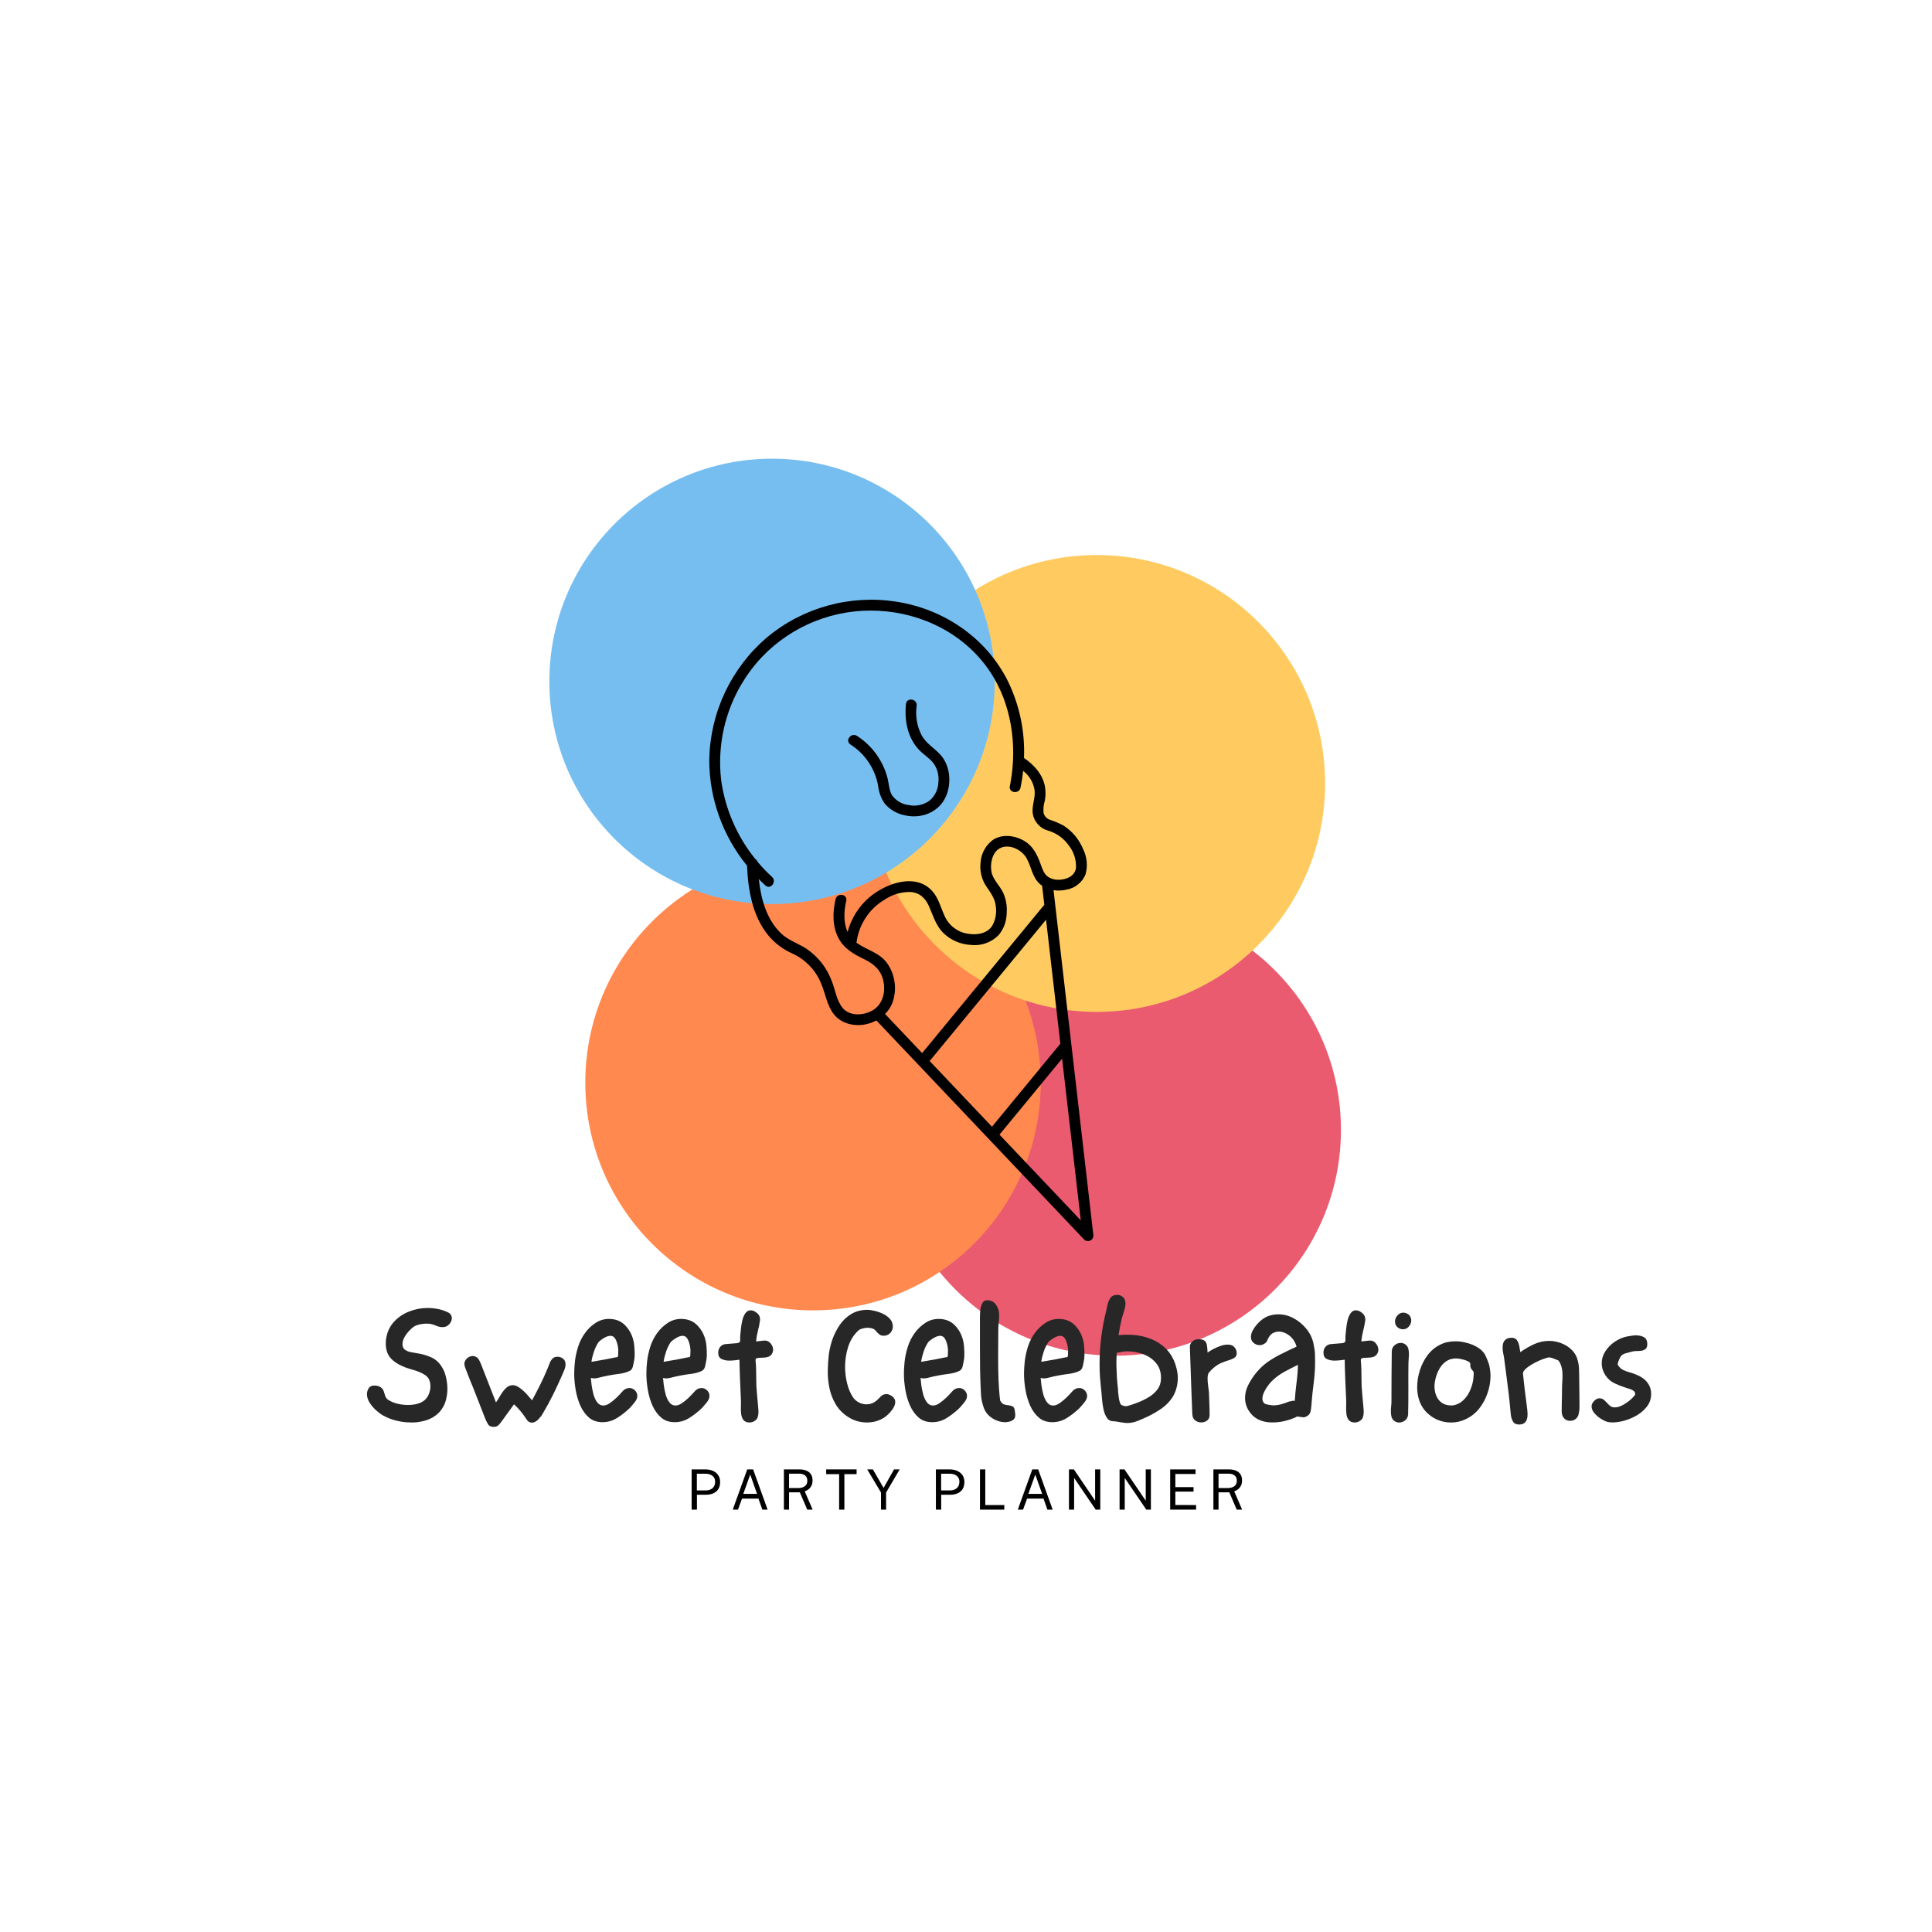 <svg xmlns="http://www.w3.org/2000/svg" xmlns:xlink="http://www.w3.org/1999/xlink" width="500" zoomAndPan="magnify" viewBox="0 0 375 375" height="500" preserveAspectRatio="xMidYMid meet" version="1.0"><defs><g/><clipPath id="b14a99d9f2"><path d="M 172.621 175.48 L 260.277 175.48 L 260.277 263.141 L 172.621 263.141 Z M 172.621 175.48 " clip-rule="nonzero"/></clipPath><clipPath id="e4d778e21e"><path d="M 216.449 175.48 C 192.242 175.48 172.621 195.105 172.621 219.312 C 172.621 243.516 192.242 263.141 216.449 263.141 C 240.656 263.141 260.277 243.516 260.277 219.312 C 260.277 195.105 240.656 175.48 216.449 175.48 Z M 216.449 175.48 " clip-rule="nonzero"/></clipPath><clipPath id="edb59a9eaa"><path d="M 0.621 0.48 L 88.277 0.48 L 88.277 88.141 L 0.621 88.141 Z M 0.621 0.48 " clip-rule="nonzero"/></clipPath><clipPath id="aefa343d0f"><path d="M 44.449 0.48 C 20.242 0.48 0.621 20.105 0.621 44.312 C 0.621 68.516 20.242 88.141 44.449 88.141 C 68.656 88.141 88.277 68.516 88.277 44.312 C 88.277 20.105 68.656 0.48 44.449 0.48 Z M 44.449 0.48 " clip-rule="nonzero"/></clipPath><clipPath id="13ec55e6be"><rect x="0" width="89" y="0" height="89"/></clipPath><clipPath id="40766f3345"><path d="M 113.605 165.934 L 202.008 165.934 L 202.008 254.34 L 113.605 254.34 Z M 113.605 165.934 " clip-rule="nonzero"/></clipPath><clipPath id="41968304ae"><path d="M 157.809 165.934 C 133.395 165.934 113.605 185.727 113.605 210.137 C 113.605 234.547 133.395 254.34 157.809 254.34 C 182.219 254.34 202.008 234.547 202.008 210.137 C 202.008 185.727 182.219 165.934 157.809 165.934 Z M 157.809 165.934 " clip-rule="nonzero"/></clipPath><clipPath id="e9a77a271b"><path d="M 0.605 0.934 L 89.008 0.934 L 89.008 89.34 L 0.605 89.34 Z M 0.605 0.934 " clip-rule="nonzero"/></clipPath><clipPath id="4dfe5b6cb3"><path d="M 44.809 0.934 C 20.395 0.934 0.605 20.727 0.605 45.137 C 0.605 69.547 20.395 89.34 44.809 89.34 C 69.219 89.34 89.008 69.547 89.008 45.137 C 89.008 20.727 69.219 0.934 44.809 0.934 Z M 44.809 0.934 " clip-rule="nonzero"/></clipPath><clipPath id="0e2bd06839"><rect x="0" width="90" y="0" height="90"/></clipPath><clipPath id="1d4f831be4"><path d="M 168.527 107.73 L 257.207 107.73 L 257.207 196.41 L 168.527 196.41 Z M 168.527 107.73 " clip-rule="nonzero"/></clipPath><clipPath id="76eafc3d68"><path d="M 212.867 107.73 C 188.379 107.73 168.527 127.582 168.527 152.07 C 168.527 176.559 188.379 196.41 212.867 196.41 C 237.355 196.41 257.207 176.559 257.207 152.07 C 257.207 127.582 237.355 107.73 212.867 107.73 Z M 212.867 107.73 " clip-rule="nonzero"/></clipPath><clipPath id="53c1c08673"><path d="M 0.527 0.73 L 89.207 0.73 L 89.207 89.41 L 0.527 89.41 Z M 0.527 0.73 " clip-rule="nonzero"/></clipPath><clipPath id="2ec98ac075"><path d="M 44.867 0.73 C 20.379 0.73 0.527 20.582 0.527 45.07 C 0.527 69.559 20.379 89.41 44.867 89.41 C 69.355 89.41 89.207 69.559 89.207 45.07 C 89.207 20.582 69.355 0.73 44.867 0.73 Z M 44.867 0.73 " clip-rule="nonzero"/></clipPath><clipPath id="27722af25f"><rect x="0" width="90" y="0" height="90"/></clipPath><clipPath id="fea9c8217f"><path d="M 106.629 89.031 L 193.082 89.031 L 193.082 175.48 L 106.629 175.48 Z M 106.629 89.031 " clip-rule="nonzero"/></clipPath><clipPath id="bcf639f3fa"><path d="M 149.855 89.031 C 125.984 89.031 106.629 108.387 106.629 132.258 C 106.629 156.129 125.984 175.48 149.855 175.48 C 173.727 175.48 193.082 156.129 193.082 132.258 C 193.082 108.387 173.727 89.031 149.855 89.031 Z M 149.855 89.031 " clip-rule="nonzero"/></clipPath><clipPath id="767010f7cc"><path d="M 0.629 0.031 L 87.082 0.031 L 87.082 86.48 L 0.629 86.48 Z M 0.629 0.031 " clip-rule="nonzero"/></clipPath><clipPath id="f6fa81efe7"><path d="M 43.855 0.031 C 19.984 0.031 0.629 19.387 0.629 43.258 C 0.629 67.129 19.984 86.48 43.855 86.48 C 67.727 86.48 87.082 67.129 87.082 43.258 C 87.082 19.387 67.727 0.031 43.855 0.031 Z M 43.855 0.031 " clip-rule="nonzero"/></clipPath><clipPath id="f0fab759bc"><rect x="0" width="88" y="0" height="87"/></clipPath><clipPath id="3c5376628f"><path d="M 137 116 L 213 116 L 213 241 L 137 241 Z M 137 116 " clip-rule="nonzero"/></clipPath><clipPath id="89a4b41453"><path d="M 126.637 129.566 L 186.473 105.48 L 236.879 230.719 L 177.043 254.801 Z M 126.637 129.566 " clip-rule="nonzero"/></clipPath><clipPath id="1a35f8b658"><path d="M 126.637 129.566 L 186.473 105.48 L 236.879 230.719 L 177.043 254.801 Z M 126.637 129.566 " clip-rule="nonzero"/></clipPath><clipPath id="47c20c355f"><path d="M 126.637 129.566 L 186.473 105.48 L 236.879 230.719 L 177.043 254.801 Z M 126.637 129.566 " clip-rule="nonzero"/></clipPath><clipPath id="47f854f4c2"><rect x="0" width="252" y="0" height="60"/></clipPath></defs><g clip-path="url(#b14a99d9f2)"><g clip-path="url(#e4d778e21e)"><g transform="matrix(1, 0, 0, 1, 172, 175)"><g clip-path="url(#13ec55e6be)"><g clip-path="url(#edb59a9eaa)"><g clip-path="url(#aefa343d0f)"><path fill="#ea5b6f" d="M 0.621 0.48 L 88.277 0.48 L 88.277 88.141 L 0.621 88.141 Z M 0.621 0.48 " fill-opacity="1" fill-rule="nonzero"/></g></g></g></g></g></g><g clip-path="url(#40766f3345)"><g clip-path="url(#41968304ae)"><g transform="matrix(1, 0, 0, 1, 113, 165)"><g clip-path="url(#0e2bd06839)"><g clip-path="url(#e9a77a271b)"><g clip-path="url(#4dfe5b6cb3)"><path fill="#ff894f" d="M 0.605 0.934 L 89.008 0.934 L 89.008 89.34 L 0.605 89.34 Z M 0.605 0.934 " fill-opacity="1" fill-rule="nonzero"/></g></g></g></g></g></g><g clip-path="url(#1d4f831be4)"><g clip-path="url(#76eafc3d68)"><g transform="matrix(1, 0, 0, 1, 168, 107)"><g clip-path="url(#27722af25f)"><g clip-path="url(#53c1c08673)"><g clip-path="url(#2ec98ac075)"><path fill="#ffcb61" d="M 0.527 0.73 L 89.207 0.73 L 89.207 89.41 L 0.527 89.41 Z M 0.527 0.73 " fill-opacity="1" fill-rule="nonzero"/></g></g></g></g></g></g><g clip-path="url(#fea9c8217f)"><g clip-path="url(#bcf639f3fa)"><g transform="matrix(1, 0, 0, 1, 106, 89)"><g clip-path="url(#f0fab759bc)"><g clip-path="url(#767010f7cc)"><g clip-path="url(#f6fa81efe7)"><path fill="#77bef0" d="M 0.629 0.031 L 87.082 0.031 L 87.082 86.48 L 0.629 86.48 Z M 0.629 0.031 " fill-opacity="1" fill-rule="nonzero"/></g></g></g></g></g></g><g clip-path="url(#3c5376628f)"><g clip-path="url(#89a4b41453)"><g clip-path="url(#1a35f8b658)"><g clip-path="url(#47c20c355f)"><path fill="#000000" d="M 206.465 160.266 C 205.633 159.812 204.77 159.441 203.871 159.148 C 203.555 159.055 203.281 158.891 203.051 158.656 C 202.816 158.422 202.656 158.148 202.562 157.832 C 202.477 157.012 202.555 156.211 202.797 155.422 C 202.977 154.484 202.984 153.547 202.816 152.605 C 202.344 150.25 200.699 148.438 198.758 147.129 C 198.949 141.945 197.93 137.012 195.691 132.328 C 191.504 123.832 183.215 118.207 173.961 116.785 C 171.734 116.438 169.496 116.328 167.246 116.461 C 164.996 116.59 162.785 116.957 160.617 117.559 C 158.445 118.164 156.367 118.988 154.371 120.035 C 152.379 121.082 150.52 122.332 148.793 123.777 C 147.086 125.242 145.551 126.871 144.188 128.664 C 142.824 130.457 141.664 132.375 140.703 134.414 C 139.746 136.453 139.008 138.57 138.496 140.77 C 137.984 142.965 137.707 145.191 137.664 147.449 C 137.664 151.199 138.293 154.84 139.555 158.375 C 140.816 161.91 142.633 165.129 145.004 168.035 C 145.184 172.742 146.062 177.863 149.16 181.594 C 150.469 183.145 152.051 184.324 153.91 185.129 C 155.16 185.715 156.262 186.508 157.211 187.516 C 158.16 188.523 158.891 189.668 159.406 190.957 C 160.219 192.887 160.523 195.176 161.848 196.859 C 163.336 198.754 165.938 199.301 168.203 198.781 C 168.867 198.625 169.504 198.391 170.105 198.066 C 180.512 209.043 190.922 220.016 201.328 230.992 L 210.348 240.504 C 210.492 240.684 210.68 240.805 210.902 240.863 C 211.129 240.922 211.348 240.906 211.562 240.82 C 211.777 240.734 211.945 240.59 212.066 240.395 C 212.191 240.195 212.242 239.98 212.223 239.746 C 210.164 221.941 208.109 204.137 206.055 186.328 C 205.531 181.812 205.012 177.297 204.488 172.781 C 205.352 172.91 206.211 172.871 207.059 172.668 C 207.875 172.523 208.605 172.188 209.25 171.664 C 209.895 171.145 210.379 170.496 210.695 169.73 C 210.926 168.918 211 168.094 210.926 167.25 C 210.848 166.41 210.625 165.609 210.254 164.852 C 209.461 162.934 208.199 161.402 206.465 160.266 Z M 172.258 187.047 C 170.805 184.953 168.395 184.461 166.406 183.098 C 166.344 183.055 166.285 183.008 166.227 182.961 C 166.254 182.883 166.273 182.805 166.285 182.723 C 166.527 181.051 167.117 179.508 168.047 178.102 C 168.98 176.691 170.168 175.551 171.609 174.68 C 173.133 173.645 174.816 173.129 176.66 173.133 C 178.5 173.238 179.637 174.332 180.344 175.965 C 181.129 177.781 181.676 179.676 183.117 181.117 C 183.844 181.809 184.672 182.355 185.594 182.75 C 186.52 183.145 187.48 183.367 188.484 183.414 C 189.48 183.523 190.453 183.406 191.395 183.066 C 192.336 182.727 193.156 182.199 193.855 181.48 C 194.859 180.242 195.371 178.824 195.398 177.227 C 195.504 175.844 195.273 174.52 194.703 173.25 C 194.047 171.891 192.766 170.777 192.453 169.27 C 192.137 167.746 192.547 165.516 194 164.688 C 195.816 163.652 198.355 164.926 199.281 166.613 C 200.203 168.297 200.355 170.281 201.871 171.621 C 202 171.734 202.137 171.836 202.277 171.93 C 202.422 173.156 202.562 174.383 202.703 175.609 L 178.988 204.402 L 171.789 196.812 C 172.566 196.035 173.105 195.121 173.406 194.062 C 173.738 192.867 173.805 191.656 173.602 190.43 C 173.402 189.203 172.953 188.078 172.258 187.047 Z M 209.777 236.871 C 204.52 231.324 199.258 225.781 194 220.234 L 206.152 205.48 C 206.898 211.934 207.645 218.391 208.391 224.848 C 208.852 228.855 209.316 232.863 209.777 236.871 Z M 205.816 202.582 C 205.809 202.594 205.801 202.602 205.789 202.613 L 192.543 218.695 C 188.504 214.438 184.469 210.184 180.43 205.926 C 180.492 205.875 180.547 205.82 180.598 205.758 L 203.039 178.516 Z M 208.852 168.422 C 208.668 170.008 207.09 170.703 205.648 170.758 C 204.855 170.809 204.121 170.625 203.445 170.203 C 202.633 169.648 202.316 168.652 202 167.766 C 201.305 165.812 200.449 164.086 198.547 163.066 C 196.812 162.141 194.551 161.891 192.828 162.949 C 192.094 163.465 191.508 164.113 191.07 164.898 C 190.629 165.684 190.383 166.523 190.328 167.422 C 190.227 168.262 190.281 169.09 190.488 169.906 C 190.695 170.727 191.039 171.48 191.527 172.172 C 192.363 173.406 193.156 174.465 193.297 176.008 C 193.449 177.242 193.246 178.414 192.688 179.523 C 191.73 181.223 189.641 181.539 187.871 181.234 C 186.883 181.09 185.992 180.715 185.195 180.113 C 184.398 179.512 183.789 178.754 183.375 177.844 C 182.602 176.199 182.188 174.316 180.934 172.938 C 178.043 169.746 173.242 171.113 170.129 173.141 C 168.746 174.039 167.57 175.152 166.605 176.492 C 165.641 177.828 164.945 179.297 164.527 180.895 C 163.684 179.086 163.793 176.867 164.258 174.844 C 164.562 173.523 162.484 173.227 162.184 174.535 C 161.594 177.094 161.523 179.898 162.844 182.258 C 163.949 184.223 165.758 185.219 167.715 186.164 C 169.629 187.09 171.074 188.336 171.488 190.531 C 171.902 192.711 171.297 195.043 169.266 196.172 C 167.574 197.109 164.926 197.285 163.566 195.656 C 162.355 194.207 162.102 192 161.395 190.289 C 160.395 187.715 158.754 185.652 156.469 184.105 C 154.777 183.047 152.945 182.504 151.488 181.059 C 148.75 178.336 147.688 174.434 147.285 170.617 C 147.445 170.781 147.598 170.945 147.758 171.109 C 148.02 171.367 148.289 171.621 148.559 171.867 C 149.559 172.781 150.84 171.117 149.844 170.207 C 148.84 169.289 147.902 168.305 147.031 167.262 C 146.969 167.039 146.832 166.875 146.629 166.766 C 144.875 164.594 143.434 162.227 142.309 159.668 C 141.188 157.109 140.422 154.449 140.012 151.684 C 139.738 149.5 139.703 147.316 139.914 145.125 C 140.121 142.934 140.566 140.797 141.25 138.707 C 141.93 136.617 142.832 134.629 143.953 132.742 C 145.074 130.855 146.387 129.113 147.895 127.52 C 149.352 125.996 150.953 124.648 152.703 123.473 C 154.449 122.297 156.305 121.324 158.262 120.551 C 160.223 119.777 162.238 119.223 164.32 118.887 C 166.398 118.551 168.488 118.441 170.594 118.555 C 179.219 119.02 187.457 123.203 192.27 130.527 C 196.309 136.684 197.43 144.539 196.172 151.715 C 196.121 152.004 196.066 152.293 196.008 152.582 C 195.727 153.91 197.805 154.211 198.082 152.891 C 198.309 151.812 198.477 150.723 198.59 149.629 C 199.203 150.094 199.703 150.66 200.09 151.328 C 200.477 151.992 200.723 152.707 200.824 153.473 C 200.965 154.996 200.227 156.453 200.461 157.977 C 200.602 158.754 200.938 159.434 201.469 160.016 C 202 160.602 202.645 161 203.402 161.211 C 205.062 161.703 206.402 162.652 207.418 164.059 C 208.422 165.34 208.902 166.793 208.852 168.422 Z M 182.41 146.355 C 184.414 148.441 184.742 151.887 183.648 154.492 C 182.305 157.699 178.742 159.039 175.48 158.219 C 173.965 157.887 172.703 157.129 171.695 155.945 C 170.988 154.891 170.57 153.738 170.434 152.477 C 170.133 150.832 169.512 149.316 168.578 147.926 C 167.645 146.539 166.473 145.398 165.062 144.5 C 163.934 143.746 165.227 142.09 166.344 142.84 C 167.836 143.797 169.098 145 170.125 146.441 C 171.156 147.887 171.883 149.473 172.309 151.195 C 172.547 152.234 172.582 153.43 173.145 154.363 C 173.527 154.895 174.004 155.328 174.57 155.66 C 175.137 155.992 175.746 156.191 176.398 156.266 C 177.125 156.418 177.852 156.41 178.574 156.242 C 179.297 156.074 179.953 155.766 180.539 155.309 C 181.047 154.844 181.438 154.293 181.719 153.664 C 181.996 153.035 182.141 152.375 182.152 151.684 C 182.262 150.363 181.93 149.168 181.152 148.094 C 180.391 147.133 179.285 146.484 178.438 145.602 C 176.145 143.215 175.523 139.844 175.848 136.652 C 175.98 135.301 178.059 135.613 177.922 136.961 C 177.645 138.98 177.969 140.898 178.887 142.719 C 179.75 144.273 181.215 145.113 182.41 146.355 Z M 182.41 146.355 " fill-opacity="1" fill-rule="nonzero"/></g></g></g></g><g transform="matrix(1, 0, 0, 1, 70, 238)"><g clip-path="url(#47f854f4c2)"><g fill="#272727" fill-opacity="1"><g transform="translate(0.417, 38.11)"><g><path d="M 10.578 -0.062 C 10.055 0 9.422 0.008 8.672 -0.031 C 7.922 -0.07 7.129 -0.203 6.297 -0.422 C 5.473 -0.641 4.68 -0.957 3.922 -1.375 C 3.504 -1.613 3.055 -1.945 2.578 -2.375 C 2.098 -2.812 1.68 -3.301 1.328 -3.844 C 0.984 -4.395 0.812 -4.953 0.812 -5.516 C 0.812 -5.816 0.879 -6.113 1.016 -6.406 C 1.211 -6.883 1.582 -7.141 2.125 -7.172 C 2.664 -7.203 3.125 -7.086 3.5 -6.828 C 3.801 -6.609 3.992 -6.344 4.078 -6.031 C 4.172 -5.727 4.266 -5.43 4.359 -5.141 C 4.453 -4.848 4.656 -4.594 4.969 -4.375 C 5.594 -3.977 6.363 -3.695 7.281 -3.531 C 8.195 -3.375 9.102 -3.363 10 -3.5 C 10.906 -3.645 11.617 -3.969 12.141 -4.469 C 12.453 -4.781 12.691 -5.16 12.859 -5.609 C 13.035 -6.066 13.125 -6.535 13.125 -7.016 C 13.125 -8.016 12.801 -8.734 12.156 -9.172 C 11.52 -9.609 10.691 -9.969 9.672 -10.25 C 7.816 -10.75 6.445 -11.441 5.562 -12.328 C 4.688 -13.211 4.332 -14.457 4.5 -16.062 C 4.676 -17.414 5.164 -18.547 5.969 -19.453 C 6.781 -20.367 7.773 -21.062 8.953 -21.531 C 10.129 -22 11.336 -22.234 12.578 -22.234 C 13.273 -22.234 13.945 -22.164 14.594 -22.031 C 15.25 -21.906 15.867 -21.703 16.453 -21.422 C 16.766 -21.285 16.977 -21.113 17.094 -20.906 C 17.219 -20.707 17.281 -20.488 17.281 -20.25 C 17.281 -19.832 17.109 -19.438 16.766 -19.062 C 16.43 -18.695 16.016 -18.516 15.516 -18.516 C 15.055 -18.516 14.609 -18.613 14.172 -18.812 C 13.734 -19.008 13.297 -19.129 12.859 -19.172 C 12.41 -19.211 11.953 -19.195 11.484 -19.125 C 11.016 -19.062 10.57 -18.938 10.156 -18.75 C 9.852 -18.594 9.504 -18.312 9.109 -17.906 C 8.711 -17.508 8.379 -17.07 8.109 -16.594 C 7.836 -16.113 7.703 -15.656 7.703 -15.219 C 7.703 -14.719 7.863 -14.352 8.188 -14.125 C 8.52 -13.895 8.906 -13.738 9.344 -13.656 C 9.781 -13.582 10.16 -13.516 10.484 -13.453 C 11.379 -13.328 12.25 -13.086 13.094 -12.734 C 13.945 -12.391 14.633 -11.836 15.156 -11.078 C 15.613 -10.441 15.938 -9.719 16.125 -8.906 C 16.32 -8.102 16.422 -7.301 16.422 -6.5 C 16.422 -5.863 16.336 -5.195 16.172 -4.5 C 16.016 -3.812 15.723 -3.16 15.297 -2.547 C 14.867 -1.93 14.273 -1.398 13.516 -0.953 C 12.754 -0.516 11.773 -0.219 10.578 -0.062 Z M 10.578 -0.062 "/></g></g></g><g fill="#272727" fill-opacity="1"><g transform="translate(18.506, 38.11)"><g><path d="M 7.312 0.844 C 6.77 0.844 6.395 0.656 6.188 0.281 C 5.977 -0.082 5.801 -0.445 5.656 -0.812 L 3.266 -6.922 C 3.129 -7.223 2.973 -7.598 2.797 -8.047 C 2.629 -8.492 2.453 -8.945 2.266 -9.406 C 2.078 -9.863 1.922 -10.27 1.797 -10.625 C 1.68 -10.988 1.625 -11.234 1.625 -11.359 C 1.625 -11.734 1.773 -12.078 2.078 -12.391 C 2.391 -12.703 2.742 -12.875 3.141 -12.906 L 3.391 -12.906 C 3.922 -12.812 4.289 -12.547 4.5 -12.109 C 4.719 -11.68 4.906 -11.25 5.062 -10.812 L 7.766 -3.891 C 8.004 -4.234 8.273 -4.672 8.578 -5.203 C 8.891 -5.742 9.242 -6.219 9.641 -6.625 C 10.047 -7.039 10.5 -7.25 11 -7.25 C 11.438 -7.25 11.895 -7.07 12.375 -6.719 C 12.852 -6.375 13.305 -5.969 13.734 -5.5 C 14.16 -5.031 14.504 -4.633 14.766 -4.312 C 15.328 -5.332 15.867 -6.367 16.391 -7.422 C 16.91 -8.484 17.391 -9.547 17.828 -10.609 C 17.961 -10.922 18.086 -11.238 18.203 -11.562 C 18.328 -11.883 18.504 -12.164 18.734 -12.406 C 18.961 -12.645 19.289 -12.766 19.719 -12.766 C 20.113 -12.766 20.469 -12.641 20.781 -12.391 C 21.102 -12.141 21.266 -11.773 21.266 -11.297 C 21.266 -10.93 21.18 -10.555 21.016 -10.172 C 20.848 -9.785 20.703 -9.441 20.578 -9.141 C 20.023 -7.879 19.457 -6.656 18.875 -5.469 C 18.289 -4.281 17.594 -3 16.781 -1.625 C 16.582 -1.281 16.297 -0.922 15.922 -0.547 C 15.555 -0.18 15.172 0.008 14.766 0.031 C 14.566 0.031 14.367 -0.02 14.172 -0.125 C 13.973 -0.238 13.789 -0.438 13.625 -0.719 C 13.289 -1.238 12.926 -1.734 12.531 -2.203 C 12.145 -2.672 11.723 -3.113 11.266 -3.531 C 10.898 -3.031 10.535 -2.531 10.172 -2.031 C 9.816 -1.531 9.453 -1.023 9.078 -0.516 C 8.836 -0.172 8.594 0.141 8.344 0.422 C 8.094 0.703 7.75 0.844 7.312 0.844 Z M 7.312 0.844 "/></g></g></g><g fill="#272727" fill-opacity="1"><g transform="translate(40.578, 38.11)"><g><path d="M 6.375 -0.062 C 5.32 -0.062 4.445 -0.359 3.75 -0.953 C 3.051 -1.555 2.488 -2.332 2.062 -3.281 C 1.645 -4.227 1.344 -5.25 1.156 -6.344 C 0.969 -7.445 0.875 -8.5 0.875 -9.5 C 0.875 -10.176 0.922 -10.961 1.016 -11.859 C 1.117 -12.766 1.32 -13.707 1.625 -14.688 C 1.938 -15.676 2.395 -16.582 3 -17.406 C 3.551 -18.164 4.223 -18.805 5.016 -19.328 C 5.805 -19.848 6.672 -20.109 7.609 -20.109 C 8.891 -20.109 9.926 -19.707 10.719 -18.906 C 11.52 -18.102 12.062 -17.133 12.344 -16 C 12.445 -15.633 12.516 -15.207 12.547 -14.719 C 12.586 -14.227 12.609 -13.766 12.609 -13.328 C 12.609 -12.891 12.586 -12.539 12.547 -12.281 C 12.473 -11.82 12.379 -11.352 12.266 -10.875 C 12.16 -10.395 11.859 -10.066 11.359 -9.891 C 10.816 -9.672 10.207 -9.52 9.531 -9.438 C 8.852 -9.352 8.211 -9.254 7.609 -9.141 C 6.973 -9.035 6.344 -8.895 5.719 -8.719 C 5.102 -8.539 4.566 -8.52 4.109 -8.656 C 4.129 -8.32 4.176 -7.863 4.25 -7.281 C 4.332 -6.695 4.453 -6.098 4.609 -5.484 C 4.773 -4.879 5.016 -4.363 5.328 -3.938 C 5.648 -3.508 6.051 -3.297 6.531 -3.297 C 6.906 -3.297 7.312 -3.441 7.75 -3.734 C 8.195 -4.035 8.641 -4.395 9.078 -4.812 C 9.516 -5.238 9.906 -5.648 10.25 -6.047 C 10.582 -6.43 10.977 -6.645 11.438 -6.688 C 11.906 -6.738 12.316 -6.586 12.672 -6.234 C 12.973 -5.91 13.125 -5.562 13.125 -5.188 C 13.125 -4.758 12.945 -4.332 12.594 -3.906 C 12.25 -3.477 11.926 -3.102 11.625 -2.781 C 10.926 -2.102 10.129 -1.477 9.234 -0.906 C 8.348 -0.344 7.395 -0.062 6.375 -0.062 Z M 4.219 -11.781 C 4.52 -11.832 4.91 -11.898 5.391 -11.984 C 5.867 -12.066 6.352 -12.148 6.844 -12.234 C 7.332 -12.328 7.754 -12.41 8.109 -12.484 C 8.473 -12.566 8.676 -12.609 8.719 -12.609 C 8.895 -12.648 9.047 -12.672 9.172 -12.672 C 9.305 -12.672 9.383 -12.801 9.406 -13.062 C 9.406 -13.457 9.41 -13.691 9.422 -13.766 C 9.43 -13.836 9.438 -13.91 9.438 -13.984 C 9.438 -14.066 9.414 -14.289 9.375 -14.656 C 9.133 -16.008 8.707 -16.727 8.094 -16.812 C 7.488 -16.906 6.695 -16.547 5.719 -15.734 L 5.578 -15.578 C 5.211 -15.016 4.922 -14.41 4.703 -13.766 C 4.484 -13.117 4.32 -12.457 4.219 -11.781 Z M 4.219 -11.781 "/></g></g></g><g fill="#272727" fill-opacity="1"><g transform="translate(54.585, 38.11)"><g><path d="M 6.375 -0.062 C 5.32 -0.062 4.445 -0.359 3.75 -0.953 C 3.051 -1.555 2.488 -2.332 2.062 -3.281 C 1.645 -4.227 1.344 -5.25 1.156 -6.344 C 0.969 -7.445 0.875 -8.5 0.875 -9.5 C 0.875 -10.176 0.922 -10.961 1.016 -11.859 C 1.117 -12.766 1.32 -13.707 1.625 -14.688 C 1.938 -15.676 2.395 -16.582 3 -17.406 C 3.551 -18.164 4.223 -18.805 5.016 -19.328 C 5.805 -19.848 6.672 -20.109 7.609 -20.109 C 8.891 -20.109 9.926 -19.707 10.719 -18.906 C 11.52 -18.102 12.062 -17.133 12.344 -16 C 12.445 -15.633 12.516 -15.207 12.547 -14.719 C 12.586 -14.227 12.609 -13.766 12.609 -13.328 C 12.609 -12.891 12.586 -12.539 12.547 -12.281 C 12.473 -11.82 12.379 -11.352 12.266 -10.875 C 12.16 -10.395 11.859 -10.066 11.359 -9.891 C 10.816 -9.672 10.207 -9.52 9.531 -9.438 C 8.852 -9.352 8.211 -9.254 7.609 -9.141 C 6.973 -9.035 6.344 -8.895 5.719 -8.719 C 5.102 -8.539 4.566 -8.52 4.109 -8.656 C 4.129 -8.32 4.176 -7.863 4.25 -7.281 C 4.332 -6.695 4.453 -6.098 4.609 -5.484 C 4.773 -4.879 5.016 -4.363 5.328 -3.938 C 5.648 -3.508 6.051 -3.297 6.531 -3.297 C 6.906 -3.297 7.312 -3.441 7.75 -3.734 C 8.195 -4.035 8.641 -4.395 9.078 -4.812 C 9.516 -5.238 9.906 -5.648 10.25 -6.047 C 10.582 -6.43 10.977 -6.645 11.438 -6.688 C 11.906 -6.738 12.316 -6.586 12.672 -6.234 C 12.973 -5.91 13.125 -5.562 13.125 -5.188 C 13.125 -4.758 12.945 -4.332 12.594 -3.906 C 12.25 -3.477 11.926 -3.102 11.625 -2.781 C 10.926 -2.102 10.129 -1.477 9.234 -0.906 C 8.348 -0.344 7.395 -0.062 6.375 -0.062 Z M 4.219 -11.781 C 4.52 -11.832 4.91 -11.898 5.391 -11.984 C 5.867 -12.066 6.352 -12.148 6.844 -12.234 C 7.332 -12.328 7.754 -12.41 8.109 -12.484 C 8.473 -12.566 8.676 -12.609 8.719 -12.609 C 8.895 -12.648 9.047 -12.672 9.172 -12.672 C 9.305 -12.672 9.383 -12.801 9.406 -13.062 C 9.406 -13.457 9.41 -13.691 9.422 -13.766 C 9.43 -13.836 9.438 -13.91 9.438 -13.984 C 9.438 -14.066 9.414 -14.289 9.375 -14.656 C 9.133 -16.008 8.707 -16.727 8.094 -16.812 C 7.488 -16.906 6.695 -16.547 5.719 -15.734 L 5.578 -15.578 C 5.211 -15.016 4.922 -14.41 4.703 -13.766 C 4.484 -13.117 4.32 -12.457 4.219 -11.781 Z M 4.219 -11.781 "/></g></g></g><g fill="#272727" fill-opacity="1"><g transform="translate(68.592, 38.11)"><g><path d="M 7.703 -0.203 C 7.422 -0.047 7.078 0.016 6.672 -0.016 C 6.273 -0.047 5.957 -0.203 5.719 -0.484 C 5.477 -0.773 5.328 -1.172 5.266 -1.672 C 5.211 -2.172 5.195 -2.688 5.219 -3.219 C 5.238 -3.75 5.238 -4.164 5.219 -4.469 C 5.195 -4.906 5.172 -5.469 5.141 -6.156 C 5.109 -6.844 5.078 -7.566 5.047 -8.328 C 5.016 -9.086 4.988 -9.812 4.969 -10.5 C 4.945 -11.188 4.938 -11.75 4.938 -12.188 C 4.676 -12.156 4.367 -12.117 4.016 -12.078 C 3.672 -12.035 3.312 -12.016 2.938 -12.016 C 2.395 -12.016 1.906 -12.117 1.469 -12.328 C 1.031 -12.535 0.812 -12.941 0.812 -13.547 C 0.812 -14.004 0.941 -14.383 1.203 -14.688 C 1.461 -15 1.801 -15.176 2.219 -15.219 L 4.5 -15.406 C 4.895 -15.457 5.086 -15.641 5.078 -15.953 C 5.066 -16.266 5.07 -16.586 5.094 -16.922 C 5.133 -17.223 5.176 -17.641 5.219 -18.172 C 5.27 -18.703 5.359 -19.242 5.484 -19.797 C 5.617 -20.359 5.816 -20.828 6.078 -21.203 C 6.336 -21.586 6.688 -21.781 7.125 -21.781 C 7.531 -21.781 7.945 -21.594 8.375 -21.219 C 8.801 -20.852 8.984 -20.379 8.922 -19.797 C 8.828 -19.117 8.691 -18.445 8.516 -17.781 C 8.348 -17.113 8.227 -16.43 8.156 -15.734 L 9.703 -15.906 C 10.223 -15.945 10.645 -15.77 10.969 -15.375 C 11.301 -14.988 11.469 -14.566 11.469 -14.109 C 11.469 -13.848 11.395 -13.594 11.25 -13.344 C 11.102 -13.094 10.879 -12.898 10.578 -12.766 C 10.297 -12.66 9.973 -12.602 9.609 -12.594 C 9.254 -12.582 8.914 -12.566 8.594 -12.547 C 8.375 -12.516 8.227 -12.469 8.156 -12.406 C 8.094 -12.344 8.062 -12.254 8.062 -12.141 C 8.062 -12.016 8.066 -11.906 8.078 -11.812 C 8.086 -11.727 8.102 -11.566 8.125 -11.328 C 8.145 -11.086 8.16 -10.707 8.172 -10.188 C 8.191 -9.664 8.203 -8.906 8.203 -7.906 C 8.203 -7.332 8.238 -6.645 8.312 -5.844 C 8.383 -5.039 8.453 -4.285 8.516 -3.578 C 8.586 -2.867 8.625 -2.352 8.625 -2.031 C 8.625 -1.656 8.566 -1.305 8.453 -0.984 C 8.348 -0.672 8.098 -0.41 7.703 -0.203 Z M 7.703 -0.203 "/></g></g></g><g fill="#272727" fill-opacity="1"><g transform="translate(80.869, 38.11)"><g/></g></g><g fill="#272727" fill-opacity="1"><g transform="translate(89.031, 38.11)"><g><path d="M 12.047 -0.656 C 11.109 -0.176 10.062 0.035 8.906 -0.016 C 7.758 -0.066 6.688 -0.398 5.688 -1.016 C 4.613 -1.691 3.781 -2.523 3.188 -3.516 C 2.602 -4.504 2.195 -5.551 1.969 -6.656 C 1.738 -7.77 1.629 -8.859 1.641 -9.922 C 1.66 -10.992 1.711 -11.941 1.797 -12.766 C 1.898 -13.836 2.129 -14.906 2.484 -15.969 C 2.848 -17.031 3.332 -18.008 3.938 -18.906 C 4.551 -19.801 5.305 -20.52 6.203 -21.062 C 7.098 -21.602 8.145 -21.875 9.344 -21.875 C 9.707 -21.875 10.164 -21.805 10.719 -21.672 C 11.281 -21.547 11.832 -21.352 12.375 -21.094 C 12.914 -20.832 13.363 -20.5 13.719 -20.094 C 14.082 -19.695 14.266 -19.211 14.266 -18.641 C 14.266 -18.16 14.098 -17.738 13.766 -17.375 C 13.43 -17.02 13.008 -16.844 12.5 -16.844 C 12.156 -16.844 11.879 -16.922 11.672 -17.078 C 11.461 -17.234 11.195 -17.504 10.875 -17.891 C 10.719 -18.066 10.508 -18.191 10.25 -18.266 C 9.988 -18.348 9.707 -18.391 9.406 -18.391 C 9.051 -18.391 8.695 -18.336 8.344 -18.234 C 7.988 -18.141 7.723 -18.004 7.547 -17.828 C 6.672 -17.023 6.023 -15.988 5.609 -14.719 C 5.203 -13.457 5 -12.156 5 -10.812 C 5 -9.719 5.129 -8.648 5.391 -7.609 C 5.648 -6.566 6.031 -5.66 6.531 -4.891 C 6.812 -4.484 7.188 -4.156 7.656 -3.906 C 8.125 -3.656 8.617 -3.531 9.141 -3.531 C 9.973 -3.531 10.691 -3.832 11.297 -4.438 C 11.492 -4.633 11.727 -4.863 12 -5.125 C 12.27 -5.383 12.602 -5.516 13 -5.516 C 13.258 -5.516 13.531 -5.441 13.812 -5.297 C 14.426 -4.961 14.734 -4.523 14.734 -3.984 C 14.734 -3.547 14.57 -3.098 14.25 -2.641 C 13.938 -2.18 13.57 -1.77 13.156 -1.406 C 12.75 -1.051 12.379 -0.801 12.047 -0.656 Z M 12.047 -0.656 "/></g></g></g><g fill="#272727" fill-opacity="1"><g transform="translate(104.573, 38.11)"><g><path d="M 6.375 -0.062 C 5.32 -0.062 4.445 -0.359 3.75 -0.953 C 3.051 -1.555 2.488 -2.332 2.062 -3.281 C 1.645 -4.227 1.344 -5.25 1.156 -6.344 C 0.969 -7.445 0.875 -8.5 0.875 -9.5 C 0.875 -10.176 0.922 -10.961 1.016 -11.859 C 1.117 -12.766 1.32 -13.707 1.625 -14.688 C 1.938 -15.676 2.395 -16.582 3 -17.406 C 3.551 -18.164 4.223 -18.805 5.016 -19.328 C 5.805 -19.848 6.672 -20.109 7.609 -20.109 C 8.891 -20.109 9.926 -19.707 10.719 -18.906 C 11.52 -18.102 12.062 -17.133 12.344 -16 C 12.445 -15.633 12.516 -15.207 12.547 -14.719 C 12.586 -14.227 12.609 -13.766 12.609 -13.328 C 12.609 -12.891 12.586 -12.539 12.547 -12.281 C 12.473 -11.82 12.379 -11.352 12.266 -10.875 C 12.16 -10.395 11.859 -10.066 11.359 -9.891 C 10.816 -9.672 10.207 -9.52 9.531 -9.438 C 8.852 -9.352 8.211 -9.254 7.609 -9.141 C 6.973 -9.035 6.344 -8.895 5.719 -8.719 C 5.102 -8.539 4.566 -8.52 4.109 -8.656 C 4.129 -8.32 4.176 -7.863 4.25 -7.281 C 4.332 -6.695 4.453 -6.098 4.609 -5.484 C 4.773 -4.879 5.016 -4.363 5.328 -3.938 C 5.648 -3.508 6.051 -3.297 6.531 -3.297 C 6.906 -3.297 7.312 -3.441 7.75 -3.734 C 8.195 -4.035 8.641 -4.395 9.078 -4.812 C 9.516 -5.238 9.906 -5.648 10.25 -6.047 C 10.582 -6.43 10.977 -6.645 11.438 -6.688 C 11.906 -6.738 12.316 -6.586 12.672 -6.234 C 12.973 -5.91 13.125 -5.562 13.125 -5.188 C 13.125 -4.758 12.945 -4.332 12.594 -3.906 C 12.25 -3.477 11.926 -3.102 11.625 -2.781 C 10.926 -2.102 10.129 -1.477 9.234 -0.906 C 8.348 -0.344 7.395 -0.062 6.375 -0.062 Z M 4.219 -11.781 C 4.52 -11.832 4.91 -11.898 5.391 -11.984 C 5.867 -12.066 6.352 -12.148 6.844 -12.234 C 7.332 -12.328 7.754 -12.41 8.109 -12.484 C 8.473 -12.566 8.676 -12.609 8.719 -12.609 C 8.895 -12.648 9.047 -12.672 9.172 -12.672 C 9.305 -12.672 9.383 -12.801 9.406 -13.062 C 9.406 -13.457 9.41 -13.691 9.422 -13.766 C 9.43 -13.836 9.438 -13.91 9.438 -13.984 C 9.438 -14.066 9.414 -14.289 9.375 -14.656 C 9.133 -16.008 8.707 -16.727 8.094 -16.812 C 7.488 -16.906 6.695 -16.547 5.719 -15.734 L 5.578 -15.578 C 5.211 -15.016 4.922 -14.41 4.703 -13.766 C 4.484 -13.117 4.32 -12.457 4.219 -11.781 Z M 4.219 -11.781 "/></g></g></g><g fill="#272727" fill-opacity="1"><g transform="translate(118.58, 38.11)"><g><path d="M 6.469 -0.062 C 6.094 -0.062 5.727 -0.113 5.375 -0.219 C 5.031 -0.332 4.738 -0.445 4.5 -0.562 C 3.477 -1.082 2.785 -1.805 2.422 -2.734 C 2.066 -3.672 1.867 -4.586 1.828 -5.484 C 1.742 -7.035 1.688 -8.586 1.656 -10.141 C 1.633 -11.691 1.625 -13.242 1.625 -14.797 L 1.625 -20.406 C 1.625 -20.863 1.648 -21.348 1.703 -21.859 C 1.766 -22.367 1.895 -22.805 2.094 -23.172 C 2.289 -23.547 2.594 -23.734 3 -23.734 C 3.758 -23.734 4.344 -23.441 4.75 -22.859 C 5.156 -22.273 5.359 -21.613 5.359 -20.875 C 5.359 -20.344 5.328 -19.828 5.266 -19.328 C 5.211 -18.828 5.188 -18.406 5.188 -18.062 C 5.188 -17.188 5.18 -16.305 5.172 -15.422 C 5.16 -14.547 5.156 -13.66 5.156 -12.766 C 5.156 -11.086 5.18 -9.594 5.234 -8.281 C 5.297 -6.977 5.363 -5.961 5.438 -5.234 C 5.508 -4.504 5.566 -4.141 5.609 -4.141 C 5.641 -4.141 5.672 -4.098 5.703 -4.016 C 5.734 -3.93 5.727 -3.953 5.688 -4.078 C 5.852 -3.773 6.07 -3.582 6.344 -3.5 C 6.625 -3.426 6.91 -3.375 7.203 -3.344 C 7.492 -3.312 7.754 -3.234 7.984 -3.109 C 8.211 -2.992 8.348 -2.727 8.391 -2.312 C 8.43 -2.031 8.457 -1.828 8.469 -1.703 C 8.477 -1.586 8.484 -1.488 8.484 -1.406 C 8.484 -0.926 8.273 -0.582 7.859 -0.375 C 7.453 -0.164 6.988 -0.062 6.469 -0.062 Z M 6.469 -0.062 "/></g></g></g><g fill="#272727" fill-opacity="1"><g transform="translate(127.886, 38.11)"><g><path d="M 6.375 -0.062 C 5.32 -0.062 4.445 -0.359 3.75 -0.953 C 3.051 -1.555 2.488 -2.332 2.062 -3.281 C 1.645 -4.227 1.344 -5.25 1.156 -6.344 C 0.969 -7.445 0.875 -8.5 0.875 -9.5 C 0.875 -10.176 0.922 -10.961 1.016 -11.859 C 1.117 -12.766 1.32 -13.707 1.625 -14.688 C 1.938 -15.676 2.395 -16.582 3 -17.406 C 3.551 -18.164 4.223 -18.805 5.016 -19.328 C 5.805 -19.848 6.672 -20.109 7.609 -20.109 C 8.891 -20.109 9.926 -19.707 10.719 -18.906 C 11.52 -18.102 12.062 -17.133 12.344 -16 C 12.445 -15.633 12.516 -15.207 12.547 -14.719 C 12.586 -14.227 12.609 -13.766 12.609 -13.328 C 12.609 -12.891 12.586 -12.539 12.547 -12.281 C 12.473 -11.82 12.379 -11.352 12.266 -10.875 C 12.16 -10.395 11.859 -10.066 11.359 -9.891 C 10.816 -9.672 10.207 -9.52 9.531 -9.438 C 8.852 -9.352 8.211 -9.254 7.609 -9.141 C 6.973 -9.035 6.344 -8.895 5.719 -8.719 C 5.102 -8.539 4.566 -8.52 4.109 -8.656 C 4.129 -8.32 4.176 -7.863 4.25 -7.281 C 4.332 -6.695 4.453 -6.098 4.609 -5.484 C 4.773 -4.879 5.016 -4.363 5.328 -3.938 C 5.648 -3.508 6.051 -3.297 6.531 -3.297 C 6.906 -3.297 7.312 -3.441 7.75 -3.734 C 8.195 -4.035 8.641 -4.395 9.078 -4.812 C 9.516 -5.238 9.906 -5.648 10.25 -6.047 C 10.582 -6.43 10.977 -6.645 11.438 -6.688 C 11.906 -6.738 12.316 -6.586 12.672 -6.234 C 12.973 -5.91 13.125 -5.562 13.125 -5.188 C 13.125 -4.758 12.945 -4.332 12.594 -3.906 C 12.25 -3.477 11.926 -3.102 11.625 -2.781 C 10.926 -2.102 10.129 -1.477 9.234 -0.906 C 8.348 -0.344 7.395 -0.062 6.375 -0.062 Z M 4.219 -11.781 C 4.52 -11.832 4.91 -11.898 5.391 -11.984 C 5.867 -12.066 6.352 -12.148 6.844 -12.234 C 7.332 -12.328 7.754 -12.41 8.109 -12.484 C 8.473 -12.566 8.676 -12.609 8.719 -12.609 C 8.895 -12.648 9.047 -12.672 9.172 -12.672 C 9.305 -12.672 9.383 -12.801 9.406 -13.062 C 9.406 -13.457 9.41 -13.691 9.422 -13.766 C 9.43 -13.836 9.438 -13.91 9.438 -13.984 C 9.438 -14.066 9.414 -14.289 9.375 -14.656 C 9.133 -16.008 8.707 -16.727 8.094 -16.812 C 7.488 -16.906 6.695 -16.547 5.719 -15.734 L 5.578 -15.578 C 5.211 -15.016 4.922 -14.41 4.703 -13.766 C 4.484 -13.117 4.32 -12.457 4.219 -11.781 Z M 4.219 -11.781 "/></g></g></g><g fill="#272727" fill-opacity="1"><g transform="translate(141.893, 38.11)"><g><path d="M 6.891 0.094 C 6.648 0.094 6.414 0.07 6.188 0.031 C 5.957 -0.008 5.734 -0.039 5.516 -0.062 C 5.297 -0.102 5.086 -0.141 4.891 -0.172 C 4.703 -0.211 4.5 -0.234 4.281 -0.234 C 3.707 -0.234 3.27 -0.453 2.969 -0.891 C 2.664 -1.336 2.441 -1.891 2.297 -2.547 C 2.16 -3.203 2.066 -3.844 2.016 -4.469 C 1.973 -5.102 1.93 -5.594 1.891 -5.938 C 1.785 -6.875 1.695 -7.789 1.625 -8.688 C 1.562 -9.582 1.531 -10.461 1.531 -11.328 C 1.531 -14.816 1.957 -18.258 2.812 -21.656 C 2.895 -22.02 2.988 -22.445 3.094 -22.938 C 3.207 -23.426 3.398 -23.852 3.672 -24.219 C 3.941 -24.594 4.363 -24.781 4.938 -24.781 C 5.258 -24.781 5.562 -24.691 5.844 -24.516 C 6.125 -24.348 6.32 -24.113 6.438 -23.812 C 6.52 -23.613 6.562 -23.375 6.562 -23.094 C 6.562 -22.758 6.508 -22.414 6.406 -22.062 C 6.312 -21.719 6.211 -21.383 6.109 -21.062 C 6.066 -20.906 6.02 -20.75 5.969 -20.594 C 5.926 -20.445 5.883 -20.312 5.844 -20.188 C 5.719 -19.613 5.598 -19.055 5.484 -18.516 C 5.379 -17.973 5.289 -17.453 5.219 -16.953 C 6.113 -17.055 7.07 -17.07 8.094 -17 C 9.125 -16.926 10.141 -16.711 11.141 -16.359 C 12.141 -16.016 13.055 -15.5 13.891 -14.812 C 14.734 -14.125 15.414 -13.223 15.938 -12.109 C 16.176 -11.566 16.363 -10.992 16.5 -10.391 C 16.645 -9.797 16.719 -9.207 16.719 -8.625 C 16.719 -7.969 16.629 -7.316 16.453 -6.672 C 16.285 -6.035 16.016 -5.422 15.641 -4.828 C 15.055 -3.961 14.328 -3.234 13.453 -2.641 C 12.578 -2.055 11.688 -1.547 10.781 -1.109 C 10.164 -0.828 9.535 -0.555 8.891 -0.297 C 8.254 -0.035 7.586 0.094 6.891 0.094 Z M 6.562 -3.172 C 6.582 -3.172 6.617 -3.172 6.672 -3.172 C 6.734 -3.172 6.785 -3.18 6.828 -3.203 L 6.922 -3.203 C 7.578 -3.379 8.273 -3.613 9.016 -3.906 C 9.754 -4.195 10.457 -4.547 11.125 -4.953 C 11.801 -5.367 12.352 -5.863 12.781 -6.438 C 13.207 -7.02 13.43 -7.691 13.453 -8.453 C 13.492 -9.672 13.195 -10.672 12.562 -11.453 C 11.938 -12.242 11.117 -12.832 10.109 -13.219 C 9.098 -13.613 8.055 -13.812 6.984 -13.812 C 6.836 -13.812 6.68 -13.805 6.516 -13.797 C 6.348 -13.785 6.18 -13.77 6.016 -13.75 L 5 -13.547 C 4.977 -13.523 4.93 -13.516 4.859 -13.516 C 4.836 -13.129 4.82 -12.738 4.812 -12.344 C 4.801 -11.945 4.797 -11.566 4.797 -11.203 C 4.816 -10.441 4.848 -9.672 4.891 -8.891 C 4.941 -8.117 5.008 -7.352 5.094 -6.594 C 5.113 -6.531 5.125 -6.441 5.125 -6.328 C 5.125 -6.223 5.125 -6.117 5.125 -6.016 C 5.164 -5.68 5.207 -5.316 5.25 -4.922 C 5.301 -4.535 5.375 -4.195 5.469 -3.906 C 5.562 -3.613 5.695 -3.43 5.875 -3.359 L 6.141 -3.266 C 6.316 -3.203 6.457 -3.172 6.562 -3.172 Z M 6.562 -3.172 "/></g></g></g><g fill="#272727" fill-opacity="1"><g transform="translate(159.329, 38.11)"><g><path d="M 5.453 -1.438 C 5.453 -0.957 5.281 -0.598 4.938 -0.359 C 4.602 -0.117 4.219 -0.004 3.781 -0.016 C 3.352 -0.023 2.969 -0.164 2.625 -0.438 C 2.289 -0.707 2.113 -1.117 2.094 -1.672 C 2.02 -3.297 1.957 -4.926 1.906 -6.562 C 1.852 -8.195 1.797 -9.832 1.734 -11.469 L 1.625 -14.625 C 1.602 -15.062 1.758 -15.426 2.094 -15.719 C 2.438 -16.02 2.816 -16.172 3.234 -16.172 C 3.867 -16.172 4.301 -16.055 4.531 -15.828 C 4.77 -15.598 4.91 -15.285 4.953 -14.891 C 5.004 -14.492 5.039 -14.055 5.062 -13.578 C 5.32 -13.773 5.676 -13.992 6.125 -14.234 C 6.57 -14.473 7.047 -14.68 7.547 -14.859 C 8.047 -15.035 8.523 -15.125 8.984 -15.125 C 9.586 -15.125 10.023 -14.945 10.297 -14.594 C 10.578 -14.25 10.719 -13.867 10.719 -13.453 C 10.719 -13.055 10.566 -12.758 10.266 -12.562 C 9.973 -12.375 9.629 -12.223 9.234 -12.109 C 8.848 -12.004 8.504 -11.883 8.203 -11.75 C 7.629 -11.562 7.102 -11.285 6.625 -10.922 C 6.145 -10.566 5.711 -10.16 5.328 -9.703 C 5.234 -9.586 5.164 -9.426 5.125 -9.219 C 5.082 -9.02 5.062 -8.801 5.062 -8.562 C 5.062 -8.102 5.098 -7.613 5.172 -7.094 C 5.254 -6.582 5.305 -6.188 5.328 -5.906 C 5.348 -5.164 5.375 -4.422 5.406 -3.672 C 5.438 -2.922 5.453 -2.176 5.453 -1.438 Z M 5.453 -1.438 "/></g></g></g><g fill="#272727" fill-opacity="1"><g transform="translate(170.854, 38.11)"><g><path d="M 5.188 -0.062 C 3.77 -0.258 2.688 -0.816 1.938 -1.734 C 1.188 -2.648 0.812 -3.648 0.812 -4.734 C 0.812 -5.691 1.062 -6.629 1.562 -7.547 C 2.062 -8.461 2.609 -9.254 3.203 -9.922 C 3.766 -10.578 4.379 -11.148 5.047 -11.641 C 5.711 -12.129 6.504 -12.613 7.422 -13.094 C 8.348 -13.57 9.477 -14.117 10.812 -14.734 C 10.594 -15.492 10.227 -16.117 9.719 -16.609 C 9.207 -17.098 8.648 -17.414 8.047 -17.562 C 7.453 -17.719 6.883 -17.672 6.344 -17.422 C 5.812 -17.172 5.406 -16.676 5.125 -15.938 C 5.02 -15.656 4.816 -15.43 4.516 -15.266 C 4.223 -15.098 3.926 -15.016 3.625 -15.016 C 3.227 -15.016 2.848 -15.156 2.484 -15.438 C 2.129 -15.727 1.953 -16.113 1.953 -16.594 C 1.953 -17.031 2.07 -17.461 2.312 -17.891 C 2.551 -18.328 2.836 -18.734 3.172 -19.109 C 3.516 -19.492 3.828 -19.785 4.109 -19.984 C 4.609 -20.359 5.125 -20.617 5.656 -20.766 C 6.195 -20.922 6.738 -21 7.281 -21 C 8.301 -21 9.281 -20.75 10.219 -20.25 C 11.156 -19.75 11.973 -19.078 12.672 -18.234 C 13.367 -17.398 13.836 -16.457 14.078 -15.406 C 14.254 -14.582 14.352 -13.883 14.375 -13.312 C 14.395 -12.75 14.406 -12.254 14.406 -11.828 C 14.406 -10.43 14.312 -9.023 14.125 -7.609 C 13.938 -6.191 13.789 -4.773 13.688 -3.359 C 13.664 -2.922 13.609 -2.504 13.516 -2.109 C 13.43 -1.723 13.172 -1.41 12.734 -1.172 C 12.453 -1.047 12.234 -0.992 12.078 -1.016 C 11.93 -1.035 11.551 -1.086 10.938 -1.172 C 10.895 -1.148 10.836 -1.125 10.766 -1.094 C 10.703 -1.062 10.641 -1.023 10.578 -0.984 C 9.578 -0.566 8.641 -0.285 7.766 -0.141 C 6.898 -0.004 6.039 0.02 5.188 -0.062 Z M 6.234 -3.328 C 6.754 -3.328 7.27 -3.395 7.781 -3.531 C 8.301 -3.676 8.801 -3.848 9.281 -4.047 C 9.758 -4.141 10.031 -4.195 10.094 -4.219 C 10.156 -4.238 10.273 -4.227 10.453 -4.188 C 10.535 -5.352 10.648 -6.52 10.797 -7.688 C 10.953 -8.852 11.047 -10.023 11.078 -11.203 C 10.266 -10.805 9.441 -10.383 8.609 -9.938 C 7.785 -9.5 7.031 -8.973 6.344 -8.359 C 5.664 -7.754 5.098 -7.023 4.641 -6.172 C 4.484 -5.891 4.359 -5.594 4.266 -5.281 C 4.18 -4.977 4.156 -4.664 4.188 -4.344 C 4.312 -3.926 4.531 -3.664 4.844 -3.562 C 5.164 -3.469 5.629 -3.391 6.234 -3.328 Z M 6.234 -3.328 "/></g></g></g><g fill="#272727" fill-opacity="1"><g transform="translate(186.07, 38.11)"><g><path d="M 7.703 -0.203 C 7.422 -0.047 7.078 0.016 6.672 -0.016 C 6.273 -0.047 5.957 -0.203 5.719 -0.484 C 5.477 -0.773 5.328 -1.172 5.266 -1.672 C 5.211 -2.172 5.195 -2.688 5.219 -3.219 C 5.238 -3.75 5.238 -4.164 5.219 -4.469 C 5.195 -4.906 5.172 -5.469 5.141 -6.156 C 5.109 -6.844 5.078 -7.566 5.047 -8.328 C 5.016 -9.086 4.988 -9.812 4.969 -10.5 C 4.945 -11.188 4.938 -11.75 4.938 -12.188 C 4.676 -12.156 4.367 -12.117 4.016 -12.078 C 3.672 -12.035 3.312 -12.016 2.938 -12.016 C 2.395 -12.016 1.906 -12.117 1.469 -12.328 C 1.031 -12.535 0.812 -12.941 0.812 -13.547 C 0.812 -14.004 0.941 -14.383 1.203 -14.688 C 1.461 -15 1.801 -15.176 2.219 -15.219 L 4.5 -15.406 C 4.895 -15.457 5.086 -15.641 5.078 -15.953 C 5.066 -16.266 5.07 -16.586 5.094 -16.922 C 5.133 -17.223 5.176 -17.641 5.219 -18.172 C 5.27 -18.703 5.359 -19.242 5.484 -19.797 C 5.617 -20.359 5.816 -20.828 6.078 -21.203 C 6.336 -21.586 6.688 -21.781 7.125 -21.781 C 7.531 -21.781 7.945 -21.594 8.375 -21.219 C 8.801 -20.852 8.984 -20.379 8.922 -19.797 C 8.828 -19.117 8.691 -18.445 8.516 -17.781 C 8.348 -17.113 8.227 -16.43 8.156 -15.734 L 9.703 -15.906 C 10.223 -15.945 10.645 -15.77 10.969 -15.375 C 11.301 -14.988 11.469 -14.566 11.469 -14.109 C 11.469 -13.848 11.395 -13.594 11.25 -13.344 C 11.102 -13.094 10.879 -12.898 10.578 -12.766 C 10.297 -12.66 9.973 -12.602 9.609 -12.594 C 9.254 -12.582 8.914 -12.566 8.594 -12.547 C 8.375 -12.516 8.227 -12.469 8.156 -12.406 C 8.094 -12.344 8.062 -12.254 8.062 -12.141 C 8.062 -12.016 8.066 -11.906 8.078 -11.812 C 8.086 -11.727 8.102 -11.566 8.125 -11.328 C 8.145 -11.086 8.16 -10.707 8.172 -10.188 C 8.191 -9.664 8.203 -8.906 8.203 -7.906 C 8.203 -7.332 8.238 -6.645 8.312 -5.844 C 8.383 -5.039 8.453 -4.285 8.516 -3.578 C 8.586 -2.867 8.625 -2.352 8.625 -2.031 C 8.625 -1.656 8.566 -1.305 8.453 -0.984 C 8.348 -0.672 8.098 -0.41 7.703 -0.203 Z M 7.703 -0.203 "/></g></g></g><g fill="#272727" fill-opacity="1"><g transform="translate(198.346, 38.11)"><g><path d="M 3.984 -18.094 C 3.723 -18.094 3.461 -18.156 3.203 -18.281 C 2.922 -18.457 2.719 -18.66 2.594 -18.891 C 2.477 -19.117 2.422 -19.352 2.422 -19.594 C 2.422 -20.031 2.578 -20.426 2.891 -20.781 C 3.203 -21.145 3.578 -21.328 4.016 -21.328 C 4.273 -21.328 4.535 -21.258 4.797 -21.125 C 5.078 -20.977 5.273 -20.785 5.391 -20.547 C 5.516 -20.305 5.578 -20.066 5.578 -19.828 C 5.578 -19.391 5.422 -18.988 5.109 -18.625 C 4.797 -18.27 4.422 -18.094 3.984 -18.094 Z M 3.234 0 C 2.797 0 2.426 -0.148 2.125 -0.453 C 1.926 -0.648 1.789 -0.898 1.719 -1.203 C 1.656 -1.516 1.625 -1.832 1.625 -2.156 C 1.625 -2.477 1.641 -2.797 1.672 -3.109 C 1.711 -3.43 1.734 -3.703 1.734 -3.922 C 1.734 -5.441 1.738 -7.094 1.75 -8.875 C 1.758 -10.664 1.773 -12.32 1.797 -13.844 C 1.816 -14.32 2 -14.707 2.344 -15 C 2.695 -15.301 3.094 -15.453 3.531 -15.453 C 3.969 -15.453 4.336 -15.297 4.641 -14.984 C 4.836 -14.785 4.969 -14.535 5.031 -14.234 C 5.094 -13.93 5.125 -13.617 5.125 -13.297 C 5.125 -12.961 5.109 -12.645 5.078 -12.344 C 5.047 -12.039 5.031 -11.77 5.031 -11.531 C 5.008 -10 5.004 -8.344 5.016 -6.562 C 5.023 -4.781 5.008 -3.125 4.969 -1.594 C 4.945 -1.113 4.758 -0.727 4.406 -0.438 C 4.062 -0.145 3.672 0 3.234 0 Z M 3.234 0 "/></g></g></g><g fill="#272727" fill-opacity="1"><g transform="translate(204.746, 38.11)"><g><path d="M 6.891 0 C 5.953 0 5.051 -0.188 4.188 -0.562 C 3.332 -0.945 2.582 -1.492 1.938 -2.203 C 1.301 -2.91 0.852 -3.754 0.594 -4.734 C 0.414 -5.43 0.328 -6.141 0.328 -6.859 C 0.328 -7.941 0.5 -9.031 0.844 -10.125 C 1.195 -11.227 1.707 -12.223 2.375 -13.109 C 3.051 -13.992 3.867 -14.664 4.828 -15.125 C 5.305 -15.363 5.789 -15.531 6.281 -15.625 C 6.77 -15.719 7.266 -15.766 7.766 -15.766 C 8.336 -15.766 8.898 -15.703 9.453 -15.578 C 10.004 -15.461 10.547 -15.301 11.078 -15.094 C 11.504 -14.914 11.906 -14.695 12.281 -14.438 C 12.664 -14.176 13.004 -13.859 13.297 -13.484 C 13.422 -13.336 13.555 -13.086 13.703 -12.734 C 13.859 -12.391 13.992 -12.055 14.109 -11.734 C 14.234 -11.422 14.297 -11.234 14.297 -11.172 C 14.473 -10.43 14.562 -9.723 14.562 -9.047 C 14.562 -7.93 14.367 -6.816 13.984 -5.703 C 13.609 -4.598 13.066 -3.598 12.359 -2.703 C 11.648 -1.816 10.785 -1.133 9.766 -0.656 C 9.305 -0.438 8.836 -0.27 8.359 -0.156 C 7.879 -0.051 7.391 0 6.891 0 Z M 7.344 -3.328 C 8.102 -3.484 8.75 -3.816 9.281 -4.328 C 9.82 -4.836 10.25 -5.445 10.562 -6.156 C 10.875 -6.863 11.086 -7.566 11.203 -8.266 C 11.242 -8.547 11.273 -8.883 11.297 -9.281 C 11.316 -9.688 11.266 -9.938 11.141 -10.031 C 10.984 -10.176 10.852 -10.352 10.75 -10.562 C 10.656 -10.77 10.617 -10.984 10.641 -11.203 C 10.691 -11.484 10.555 -11.703 10.234 -11.859 C 9.922 -12.023 9.57 -12.148 9.188 -12.234 C 8.812 -12.328 8.523 -12.383 8.328 -12.406 C 8.242 -12.406 8.164 -12.41 8.094 -12.422 C 8.031 -12.43 7.957 -12.438 7.875 -12.438 C 7.113 -12.438 6.461 -12.242 5.922 -11.859 C 5.391 -11.484 4.953 -10.988 4.609 -10.375 C 4.273 -9.77 4.023 -9.109 3.859 -8.391 C 3.805 -8.172 3.766 -7.945 3.734 -7.719 C 3.703 -7.488 3.688 -7.254 3.688 -7.016 C 3.688 -6.316 3.816 -5.676 4.078 -5.094 C 4.336 -4.508 4.738 -4.051 5.281 -3.719 C 5.832 -3.395 6.52 -3.266 7.344 -3.328 Z M 7.344 -3.328 "/></g></g></g><g fill="#272727" fill-opacity="1"><g transform="translate(220.124, 38.11)"><g><path d="M 4.734 0.391 C 4.172 0.391 3.773 0.195 3.547 -0.188 C 3.316 -0.582 3.176 -1.031 3.125 -1.531 C 3.082 -2.031 3.039 -2.457 3 -2.812 C 2.895 -3.988 2.781 -5.066 2.656 -6.047 C 2.539 -7.023 2.414 -8.008 2.281 -9 C 2.156 -9.988 2.016 -11.062 1.859 -12.219 C 1.836 -12.52 1.773 -12.879 1.672 -13.297 C 1.578 -13.723 1.531 -14.145 1.531 -14.562 C 1.531 -15.82 2.117 -16.453 3.297 -16.453 C 3.754 -16.453 4.094 -16.297 4.312 -15.984 C 4.531 -15.672 4.68 -15.297 4.766 -14.859 C 4.848 -14.422 4.914 -14.02 4.969 -13.656 C 5.812 -14.258 6.703 -14.773 7.641 -15.203 C 8.578 -15.629 9.555 -15.844 10.578 -15.844 C 11.359 -15.844 12.141 -15.691 12.922 -15.391 C 13.711 -15.098 14.398 -14.656 14.984 -14.062 C 15.578 -13.477 15.973 -12.734 16.172 -11.828 C 16.273 -11.41 16.336 -10.988 16.359 -10.562 C 16.379 -10.133 16.391 -9.707 16.391 -9.281 C 16.41 -7.625 16.426 -6.332 16.438 -5.406 C 16.445 -4.477 16.453 -3.781 16.453 -3.312 C 16.453 -2.844 16.438 -2.492 16.406 -2.266 C 16.375 -2.035 16.328 -1.789 16.266 -1.531 C 16.172 -1.188 15.977 -0.898 15.688 -0.672 C 15.395 -0.441 15.051 -0.328 14.656 -0.328 C 13.988 -0.328 13.5 -0.629 13.188 -1.234 C 13.062 -1.473 13 -1.82 13 -2.281 C 13 -2.895 13.004 -3.398 13.016 -3.797 C 13.023 -4.203 13.035 -4.613 13.047 -5.031 C 13.055 -5.445 13.062 -5.945 13.062 -6.531 C 13.062 -6.945 13.078 -7.367 13.109 -7.797 C 13.141 -8.234 13.156 -8.68 13.156 -9.141 C 13.156 -9.859 13.078 -10.457 12.922 -10.938 C 12.773 -11.414 12.582 -11.785 12.344 -12.047 C 12.102 -12.16 11.75 -12.301 11.281 -12.469 C 10.812 -12.645 10.457 -12.68 10.219 -12.578 C 9.758 -12.461 9.254 -12.285 8.703 -12.047 C 8.148 -11.805 7.625 -11.535 7.125 -11.234 C 6.625 -10.93 6.219 -10.625 5.906 -10.312 C 5.602 -10.008 5.461 -9.727 5.484 -9.469 C 5.723 -7.188 5.93 -5.422 6.109 -4.172 C 6.285 -2.93 6.375 -2.062 6.375 -1.562 C 6.375 -0.258 5.828 0.391 4.734 0.391 Z M 4.734 0.391 "/></g></g></g><g fill="#272727" fill-opacity="1"><g transform="translate(237.299, 38.11)"><g><path d="M 4.797 -0.094 C 4.43 -0.188 4 -0.383 3.5 -0.688 C 3 -0.988 2.562 -1.359 2.188 -1.797 C 1.812 -2.234 1.625 -2.68 1.625 -3.141 C 1.625 -3.504 1.801 -3.863 2.156 -4.219 C 2.477 -4.539 2.805 -4.703 3.141 -4.703 C 3.547 -4.703 3.891 -4.555 4.172 -4.266 C 4.461 -3.973 4.754 -3.676 5.047 -3.375 C 5.336 -3.082 5.691 -2.938 6.109 -2.938 C 6.586 -2.938 7.102 -3.082 7.656 -3.375 C 8.207 -3.676 8.711 -4.023 9.172 -4.422 C 9.629 -4.828 9.938 -5.172 10.094 -5.453 C 10.113 -5.734 10.02 -5.957 9.812 -6.125 C 9.602 -6.289 9.359 -6.414 9.078 -6.5 C 8.797 -6.582 8.547 -6.66 8.328 -6.734 C 7.566 -6.973 6.82 -7.266 6.094 -7.609 C 5.363 -7.953 4.77 -8.473 4.312 -9.172 C 3.832 -9.91 3.594 -10.676 3.594 -11.469 C 3.594 -12.312 3.832 -13.102 4.312 -13.844 C 4.789 -14.582 5.414 -15.207 6.188 -15.719 C 6.957 -16.227 7.758 -16.562 8.594 -16.719 C 8.832 -16.758 9.098 -16.801 9.391 -16.844 C 9.68 -16.895 9.969 -16.922 10.25 -16.922 C 10.82 -16.922 11.328 -16.805 11.766 -16.578 C 12.211 -16.348 12.438 -15.883 12.438 -15.188 C 12.438 -14.77 12.328 -14.469 12.109 -14.281 C 11.891 -14.102 11.625 -13.988 11.312 -13.938 C 11 -13.895 10.676 -13.875 10.344 -13.875 C 10.02 -13.875 9.75 -13.844 9.531 -13.781 C 9.188 -13.695 8.758 -13.582 8.25 -13.438 C 7.738 -13.289 7.406 -13.066 7.25 -12.766 C 7.094 -12.504 6.945 -12.188 6.812 -11.812 C 6.688 -11.445 6.672 -11.211 6.766 -11.109 C 7.047 -10.691 7.375 -10.391 7.75 -10.203 C 8.133 -10.016 8.555 -9.859 9.016 -9.734 C 9.473 -9.617 9.941 -9.453 10.422 -9.234 C 11.328 -8.867 12.016 -8.363 12.484 -7.719 C 12.953 -7.082 13.188 -6.359 13.188 -5.547 C 13.188 -4.566 12.879 -3.707 12.266 -2.969 C 11.66 -2.227 10.898 -1.625 9.984 -1.156 C 9.078 -0.688 8.148 -0.359 7.203 -0.172 C 6.254 0.004 5.453 0.031 4.797 -0.094 Z M 4.797 -0.094 "/></g></g></g></g></g><g fill="#000000" fill-opacity="1"><g transform="translate(133.215, 293.021)"><g><path d="M 1.031 0 L 1.031 -7.812 L 3.672 -7.812 C 4.223 -7.812 4.719 -7.719 5.156 -7.531 C 5.594 -7.344 5.938 -7.062 6.188 -6.688 C 6.438 -6.32 6.562 -5.875 6.562 -5.344 C 6.562 -4.82 6.445 -4.375 6.219 -4 C 5.988 -3.633 5.664 -3.359 5.25 -3.172 C 4.832 -2.984 4.352 -2.891 3.812 -2.891 L 2.062 -2.891 L 2.062 0 Z M 2.047 -3.734 L 3.781 -3.734 C 4.32 -3.734 4.758 -3.879 5.094 -4.172 C 5.426 -4.473 5.594 -4.883 5.594 -5.406 C 5.594 -5.914 5.422 -6.301 5.078 -6.562 C 4.734 -6.832 4.285 -6.969 3.734 -6.969 L 2.047 -6.969 Z M 2.047 -3.734 "/></g></g></g><g fill="#000000" fill-opacity="1"><g transform="translate(141.773, 293.021)"><g><path d="M 0.453 0 L 3.266 -7.812 L 4.406 -7.812 L 7.219 0 L 6.203 0 L 5.438 -2.141 L 2.25 -2.141 L 1.469 0 Z M 2.5 -3.062 L 5.172 -3.062 L 3.844 -6.812 Z M 2.5 -3.062 "/></g></g></g><g fill="#000000" fill-opacity="1"><g transform="translate(151.123, 293.021)"><g><path d="M 6.609 0 L 5.562 0 L 4.125 -3.359 L 2.031 -3.359 L 2.031 0 L 1.031 0 L 1.031 -7.812 L 4.047 -7.812 C 4.609 -7.812 5.078 -7.723 5.453 -7.547 C 5.836 -7.379 6.125 -7.133 6.312 -6.812 C 6.5 -6.5 6.594 -6.117 6.594 -5.672 C 6.594 -5.242 6.516 -4.891 6.359 -4.609 C 6.211 -4.328 6.023 -4.102 5.797 -3.938 C 5.566 -3.77 5.328 -3.641 5.078 -3.547 Z M 3.734 -4.188 C 4.316 -4.188 4.77 -4.305 5.094 -4.547 C 5.414 -4.785 5.578 -5.141 5.578 -5.609 C 5.578 -6.078 5.43 -6.422 5.141 -6.641 C 4.859 -6.867 4.469 -6.984 3.969 -6.984 L 2.031 -6.984 L 2.031 -4.188 Z M 3.734 -4.188 "/></g></g></g><g fill="#000000" fill-opacity="1"><g transform="translate(160.111, 293.021)"><g><path d="M 0.25 -6.891 L 0.25 -7.812 L 6.156 -7.812 L 6.156 -6.891 L 3.781 -6.891 L 3.781 0 L 2.766 0 L 2.766 -6.891 Z M 0.25 -6.891 "/></g></g></g><g fill="#000000" fill-opacity="1"><g transform="translate(168.205, 293.021)"><g><path d="M 6.422 -7.812 L 3.781 -3.312 L 3.781 0 L 2.797 0 L 2.797 -3.328 L 0.125 -7.812 L 1.219 -7.812 L 3.297 -4.219 L 5.328 -7.812 Z M 6.422 -7.812 "/></g></g></g><g fill="#000000" fill-opacity="1"><g transform="translate(176.445, 293.021)"><g/></g></g><g fill="#000000" fill-opacity="1"><g transform="translate(180.625, 293.021)"><g><path d="M 1.031 0 L 1.031 -7.812 L 3.672 -7.812 C 4.223 -7.812 4.719 -7.719 5.156 -7.531 C 5.594 -7.344 5.938 -7.062 6.188 -6.688 C 6.438 -6.32 6.562 -5.875 6.562 -5.344 C 6.562 -4.82 6.445 -4.375 6.219 -4 C 5.988 -3.633 5.664 -3.359 5.25 -3.172 C 4.832 -2.984 4.352 -2.891 3.812 -2.891 L 2.062 -2.891 L 2.062 0 Z M 2.047 -3.734 L 3.781 -3.734 C 4.32 -3.734 4.758 -3.879 5.094 -4.172 C 5.426 -4.473 5.594 -4.883 5.594 -5.406 C 5.594 -5.914 5.422 -6.301 5.078 -6.562 C 4.734 -6.832 4.285 -6.969 3.734 -6.969 L 2.047 -6.969 Z M 2.047 -3.734 "/></g></g></g><g fill="#000000" fill-opacity="1"><g transform="translate(189.183, 293.021)"><g><path d="M 1.031 -7.812 L 2.062 -7.812 L 2.062 -0.891 L 5.75 -0.891 L 5.75 0 L 1.031 0 Z M 1.031 -7.812 "/></g></g></g><g fill="#000000" fill-opacity="1"><g transform="translate(197.104, 293.021)"><g><path d="M 0.453 0 L 3.266 -7.812 L 4.406 -7.812 L 7.219 0 L 6.203 0 L 5.438 -2.141 L 2.25 -2.141 L 1.469 0 Z M 2.5 -3.062 L 5.172 -3.062 L 3.844 -6.812 Z M 2.5 -3.062 "/></g></g></g><g fill="#000000" fill-opacity="1"><g transform="translate(206.454, 293.021)"><g><path d="M 6.109 -7.812 L 7.109 -7.812 L 7.109 0 L 6.219 0 L 2.031 -6.156 L 2.031 0 L 1.031 0 L 1.031 -7.812 L 1.984 -7.812 L 6.109 -1.734 Z M 6.109 -7.812 "/></g></g></g><g fill="#000000" fill-opacity="1"><g transform="translate(216.278, 293.021)"><g><path d="M 6.109 -7.812 L 7.109 -7.812 L 7.109 0 L 6.219 0 L 2.031 -6.156 L 2.031 0 L 1.031 0 L 1.031 -7.812 L 1.984 -7.812 L 6.109 -1.734 Z M 6.109 -7.812 "/></g></g></g><g fill="#000000" fill-opacity="1"><g transform="translate(226.102, 293.021)"><g><path d="M 1.031 0 L 1.031 -7.812 L 5.953 -7.812 L 5.953 -6.922 L 2.031 -6.922 L 2.031 -4.375 L 5.562 -4.375 L 5.562 -3.5 L 2.031 -3.5 L 2.031 -0.906 L 6.062 -0.891 L 6.062 0 Z M 1.031 0 "/></g></g></g><g fill="#000000" fill-opacity="1"><g transform="translate(234.487, 293.021)"><g><path d="M 6.609 0 L 5.562 0 L 4.125 -3.359 L 2.031 -3.359 L 2.031 0 L 1.031 0 L 1.031 -7.812 L 4.047 -7.812 C 4.609 -7.812 5.078 -7.723 5.453 -7.547 C 5.836 -7.379 6.125 -7.133 6.312 -6.812 C 6.5 -6.5 6.594 -6.117 6.594 -5.672 C 6.594 -5.242 6.516 -4.891 6.359 -4.609 C 6.211 -4.328 6.023 -4.102 5.797 -3.938 C 5.566 -3.77 5.328 -3.641 5.078 -3.547 Z M 3.734 -4.188 C 4.316 -4.188 4.77 -4.305 5.094 -4.547 C 5.414 -4.785 5.578 -5.141 5.578 -5.609 C 5.578 -6.078 5.43 -6.422 5.141 -6.641 C 4.859 -6.867 4.469 -6.984 3.969 -6.984 L 2.031 -6.984 L 2.031 -4.188 Z M 3.734 -4.188 "/></g></g></g></svg>